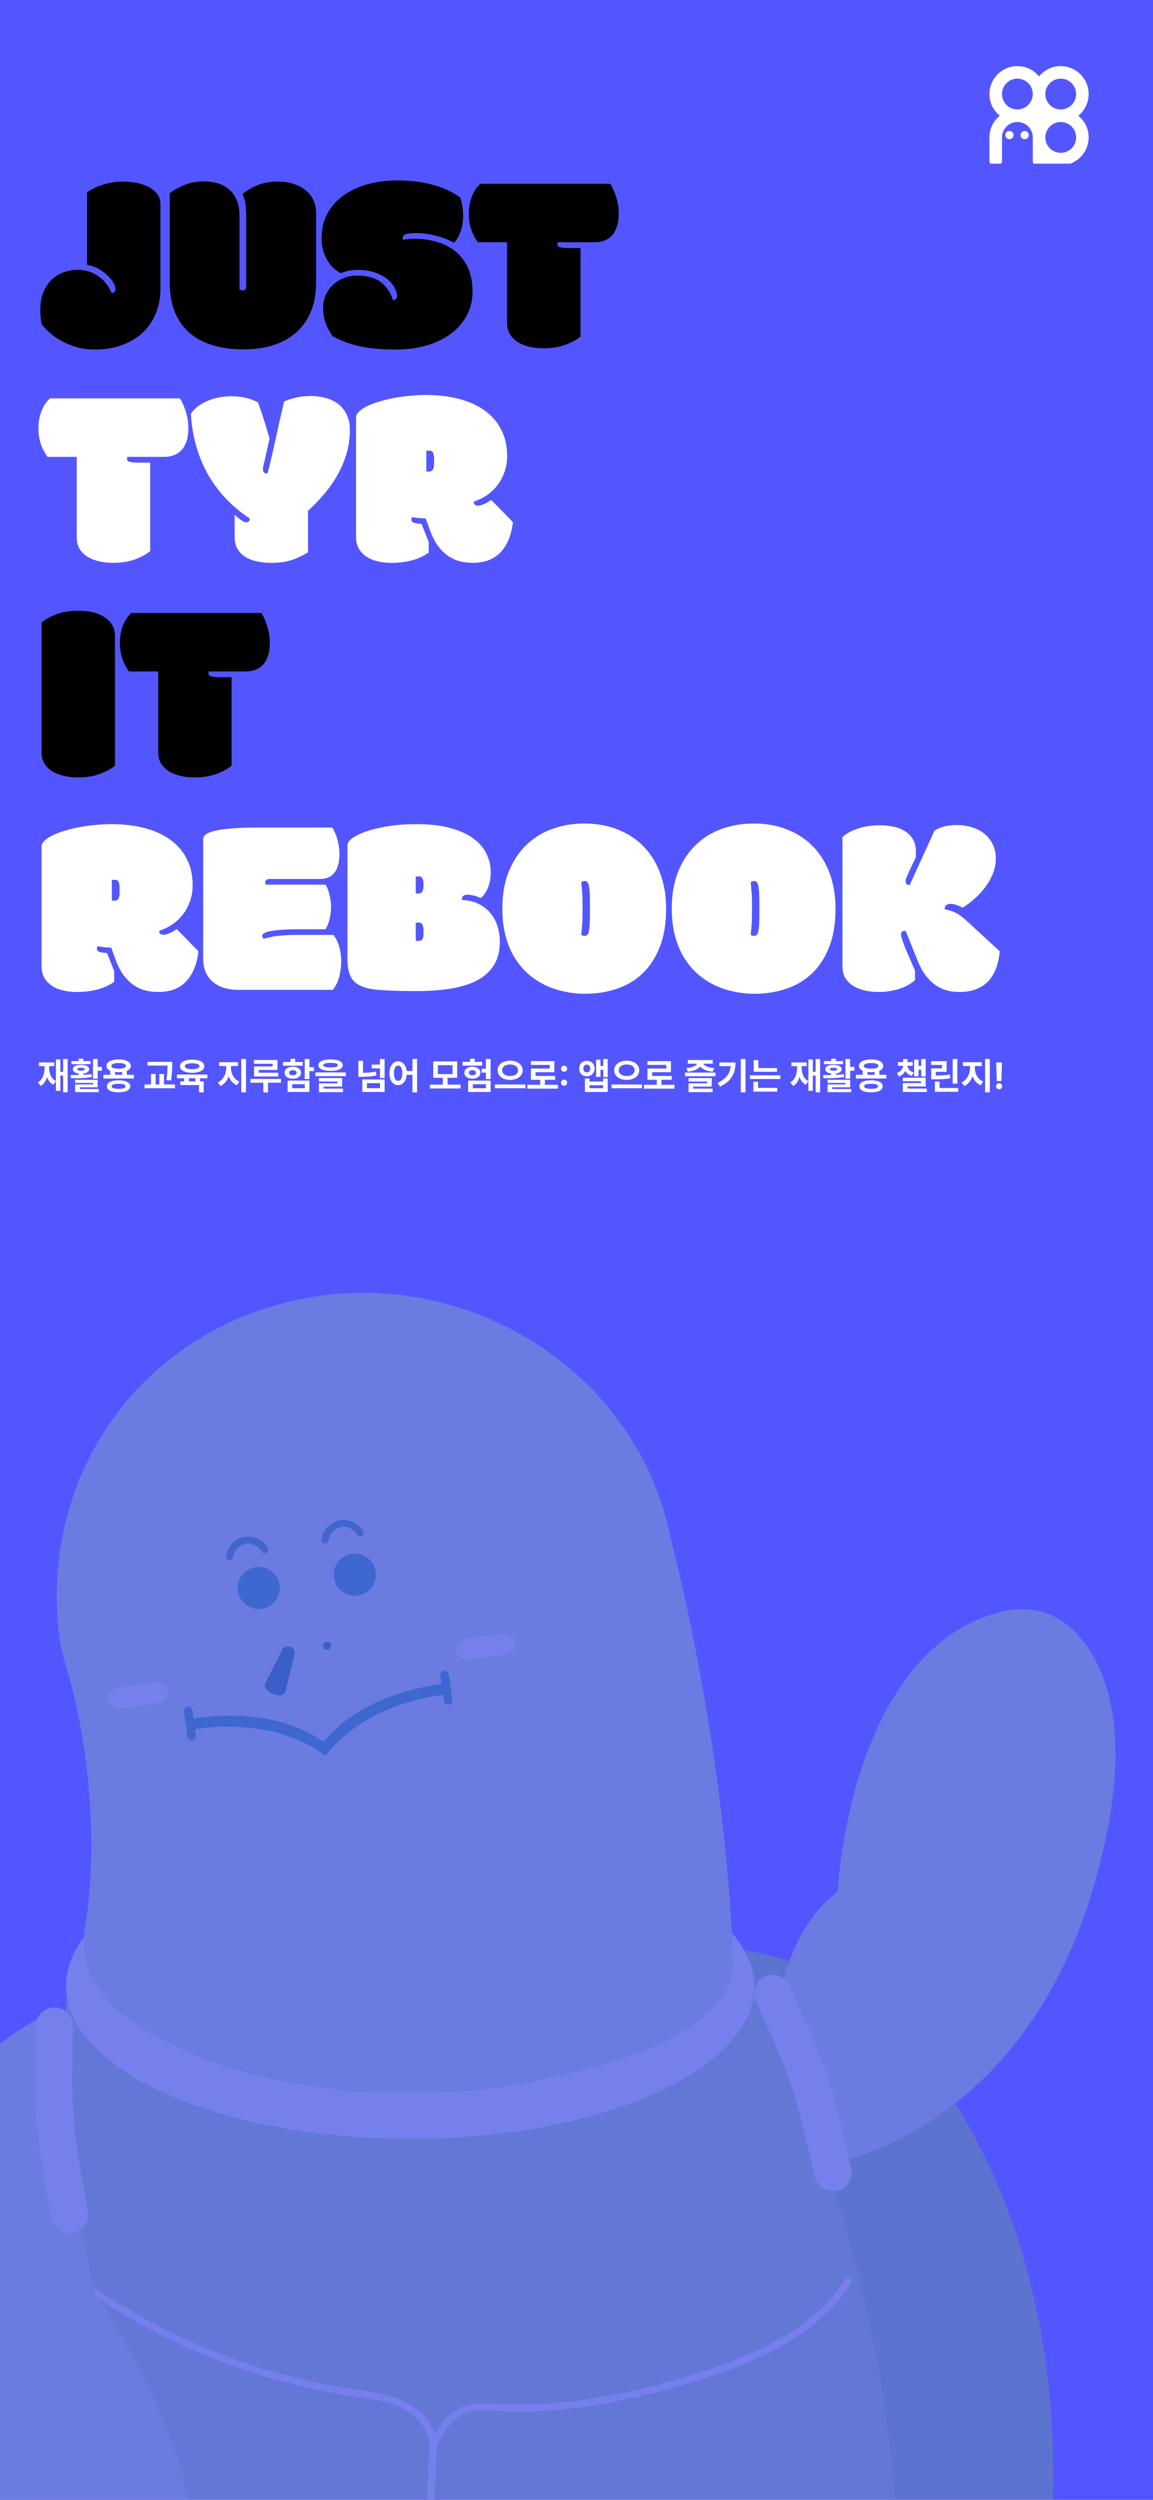 <svg width="430" height="932" viewBox="0 0 430 932" fill="none" xmlns="http://www.w3.org/2000/svg">
<rect x="0" y="0" width="430" height="932" fill="#333333" stroke="none"/>
<g clip-path="url(#clip0_512_2206)">
<rect width="430" height="932" fill="white"/>
<rect width="430" height="932" fill="#5356FF"/>
<g opacity="0.3" clip-path="url(#clip1_512_2206)">
<path d="M266.623 1117.12C336.287 1117.12 392.761 1029.68 392.761 921.813C392.761 813.949 336.287 726.509 266.623 726.509C196.958 726.509 140.484 813.949 140.484 921.813C140.484 1029.68 196.958 1117.12 266.623 1117.12Z" fill="#71BD5F"/>
<path d="M24.609 748.548C24.609 748.548 10.623 974.655 -5.889 1021.15C-22.401 1067.65 62.605 1168.95 161.516 1162.84C295.153 1154.58 316.929 1078.11 316.929 1078.11C316.929 1078.11 375.478 940.905 281.273 740.423C211.051 590.977 27.401 707.708 24.609 748.522V748.548Z" fill="#8AC67A"/>
<path d="M20.248 845.178C36.76 858.216 54.947 869.024 74.331 877.255C93.714 885.487 114.134 890.851 135.06 893.931C140.936 894.807 147.158 895.79 152.236 899.083C156.703 901.977 160.213 906.73 160.054 912.227C160 913.501 161.941 914.086 162.526 912.891C164.68 908.456 167.047 903.491 171.381 900.809C176.619 897.569 183.425 898.95 189.222 899.109C202.011 899.428 214.801 898.1 227.377 895.763C239.954 893.427 251.813 890.24 263.698 886.39C273.562 883.177 283.321 879.38 292.334 874.175C302.279 868.466 311.159 860.951 317.434 851.286C318.365 849.852 316.078 848.524 315.148 849.958C303.608 867.722 283.454 877.096 263.964 883.522C239.98 891.409 214.614 897.091 189.222 896.454C182.867 896.294 175.741 894.993 170.025 898.525C165.265 901.472 162.58 906.677 160.213 911.563L162.686 912.227C163.005 902.083 153.699 895.498 144.871 893.108C139.58 891.674 134.076 891.17 128.652 890.293C123.228 889.417 118.043 888.355 112.778 887.107C91.693 882.115 71.353 874.175 52.474 863.58C41.839 857.632 31.682 850.834 22.11 843.293C20.78 842.231 18.892 844.116 20.222 845.178H20.248Z" fill="#CAE4C1"/>
<path d="M160.027 912.227C159.788 920.166 159.522 928.079 159.203 936.019C158.591 952.031 157.873 968.017 156.89 984.002C155.746 1002.32 153.406 1020.57 153.061 1038.94C152.662 1060.08 154.151 1081.19 155.241 1102.3C155.746 1112.23 156.384 1122.16 157.767 1132.01C159.017 1140.91 160.825 1149.99 164.76 1158.12C165.584 1159.82 166.515 1161.46 167.578 1163.03C168.536 1164.44 170.849 1163.11 169.865 1161.7C165.052 1154.66 162.872 1146.06 161.356 1137.78C159.522 1127.92 158.751 1117.89 158.166 1107.88C156.969 1087.35 155.613 1066.77 155.613 1046.22C155.613 1034.22 156.198 1022.24 157.448 1010.32C158.192 1003.28 158.698 996.217 159.176 989.154C160.24 973.115 160.984 957.05 161.649 940.985C162.021 931.558 162.686 922.078 162.659 912.678C162.659 912.519 162.659 912.386 162.659 912.227C162.713 910.527 160.054 910.527 160 912.227H160.027Z" fill="#CAE4C1"/>
<path d="M281.273 740.449C281.273 771.916 223.814 797.408 152.954 797.408C82.094 797.408 24.636 771.916 24.636 740.449C24.636 733.944 27.108 727.677 31.655 721.835C31.655 722.34 31.628 722.844 31.628 723.349C31.628 754.815 85.764 780.307 152.529 780.307C219.294 780.307 273.057 754.815 273.057 723.349C273.057 722.419 273.004 721.516 272.924 720.614C278.109 726.774 281.273 733.466 281.273 740.449Z" fill="#CAE4C1"/>
<path d="M17.111 751.257C17.111 751.257 -25.831 769.526 -43.752 828.21C-55.956 868.147 -50.346 911.802 -26.416 946.056C-11.233 967.804 11.235 986.1 42.636 980.683C112.459 968.68 35.138 854.472 35.138 854.472C35.138 854.472 31.522 834.105 29.634 828.476C27.427 821.917 15.117 774.253 17.111 751.257Z" fill="#A9D49E"/>
<path d="M291.377 742.627C291.377 742.627 294.382 719.392 312.409 705.133C312.409 705.133 316.69 614.531 374.149 600.723C383.668 598.439 393.639 601.068 400.525 607.998C412.198 619.735 424.376 645.891 408.13 702.504C381.86 793.982 312.409 805.958 312.409 805.958L291.377 742.6V742.627Z" fill="#A9D49E"/>
<path d="M26.523 832.538C22.721 832.857 19.344 829.989 19.052 826.192L15.755 807.551C13.92 797.115 13.043 786.547 13.149 775.952L13.362 755.93C13.043 752.133 15.914 748.761 19.716 748.469C23.519 748.15 26.896 751.018 27.188 754.815L26.975 774.837C26.869 785.432 27.746 796 29.581 806.436L32.878 825.077C33.197 828.874 30.326 832.246 26.523 832.538Z" fill="#CAE4C1"/>
<path d="M285.979 736.626C289.596 735.404 293.557 737.369 294.78 740.98L302.491 758.294C306.799 767.959 310.202 778.023 312.648 788.326L317.275 807.79C318.498 811.401 316.53 815.358 312.914 816.579C309.298 817.801 305.336 815.836 304.113 812.225L299.487 792.761C297.041 782.458 293.637 772.394 289.33 762.728L281.619 745.415C280.396 741.804 282.363 737.847 285.979 736.626Z" fill="#CAE4C1"/>
<path d="M250.536 575.178C250.217 573.956 249.951 572.761 249.685 571.54C236.71 511.05 174.385 472.281 113.337 484.124C52.288 495.967 15.383 549.952 21.897 608.237C22.455 613.283 23.678 618.222 25.167 623.081C29.767 637.951 38.329 679.322 31.628 719.02C24.263 762.516 108.63 778.183 134.475 779.988C142.452 780.546 164.281 780.307 171.035 779.616C199.086 776.775 274.839 765.808 273.376 729.881C270.292 654.229 253.434 586.41 250.536 575.178Z" fill="#A9D49E"/>
<path d="M96.479 599.899C100.826 599.899 104.35 596.38 104.35 592.039C104.35 587.699 100.826 584.18 96.479 584.18C92.132 584.18 88.609 587.699 88.609 592.039C88.609 596.38 92.132 599.899 96.479 599.899Z" fill="#0E9561"/>
<path d="M132.321 594.96C136.668 594.96 140.192 591.441 140.192 587.1C140.192 582.76 136.668 579.24 132.321 579.24C127.975 579.24 124.451 582.76 124.451 587.1C124.451 591.441 127.975 594.96 132.321 594.96Z" fill="#0E9561"/>
<path d="M187.641 608.972L173.503 610.961C171.351 611.264 169.852 613.252 170.155 615.401C170.458 617.55 172.449 619.047 174.601 618.744L188.739 616.755C190.891 616.452 192.39 614.464 192.087 612.315C191.784 610.166 189.793 608.669 187.641 608.972Z" fill="#CAE4C1"/>
<path d="M57.928 627.214L43.79 629.203C41.638 629.506 40.139 631.494 40.442 633.643C40.745 635.793 42.736 637.289 44.888 636.987L59.026 634.997C61.178 634.694 62.677 632.706 62.374 630.557C62.071 628.408 60.081 626.911 57.928 627.214Z" fill="#CAE4C1"/>
<path d="M168.722 633.782C168.828 634.659 168.216 635.455 167.339 635.588C166.488 635.694 165.664 635.083 165.558 634.234L165.239 631.897C161.622 632.295 137.081 635.588 122.723 653.007C122.244 653.538 121.792 654.096 121.393 654.68C120.755 654.149 120.09 653.671 119.426 653.246C100.787 640.527 76.378 644.085 72.762 644.696L73.081 647.033C73.214 647.909 72.602 648.706 71.725 648.838C70.874 648.971 70.05 648.36 69.917 647.484L68.587 638.031C68.481 637.155 69.092 636.331 69.943 636.225C70.023 636.225 70.103 636.199 70.183 636.199C70.954 636.199 71.618 636.783 71.751 637.579L72.177 640.633C98.207 636.969 113.204 644.377 119.346 648.546C120.117 649.077 121.101 648.918 121.712 648.228C126.605 642.439 138.969 631.446 164.654 627.834L164.228 624.754C164.228 624.754 164.202 624.595 164.202 624.515C164.202 623.771 164.786 623.081 165.584 622.948C166.435 622.842 167.259 623.453 167.366 624.329L168.722 633.782Z" fill="#0E9561"/>
<path d="M86.96 580.409C87.253 578.046 89.274 576.027 91.56 575.576C93.847 575.125 96.426 576.399 97.569 578.444C98.42 579.931 100.707 578.577 99.856 577.116C98.075 574.009 94.352 572.336 90.842 573.027C87.332 573.717 84.7 576.904 84.275 580.409C84.195 581.126 84.939 581.737 85.604 581.737C86.402 581.737 86.854 581.126 86.934 580.409H86.96Z" fill="#168F5E"/>
<path d="M122.616 574.169C122.909 571.805 124.929 569.787 127.216 569.336C129.503 568.884 132.082 570.159 133.225 572.204C134.076 573.691 136.363 572.336 135.512 570.876C133.73 567.769 130.008 566.096 126.498 566.787C122.988 567.477 120.356 570.664 119.931 574.169C119.851 574.886 120.595 575.496 121.26 575.496C122.058 575.496 122.51 574.886 122.59 574.169H122.616Z" fill="#168F5E"/>
<path d="M108.152 616.974C108.974 616.974 109.641 616.308 109.641 615.487C109.641 614.665 108.974 614 108.152 614C107.329 614 106.663 614.665 106.663 615.487C106.663 616.308 107.329 616.974 108.152 616.974Z" fill="#057749"/>
<path d="M121.978 615.035C122.8 615.035 123.467 614.369 123.467 613.548C123.467 612.727 122.8 612.061 121.978 612.061C121.156 612.061 120.489 612.727 120.489 613.548C120.489 614.369 121.156 615.035 121.978 615.035Z" fill="#057749"/>
<path d="M102.781 631.897L101.159 631.207C99.883 630.675 98.314 628.976 98.846 627.701L105.147 615.301C105.679 614.026 107.168 613.415 108.444 613.973C109.721 614.504 110.332 615.991 109.774 617.266L106.45 630.729C105.918 632.003 104.057 632.455 102.781 631.897Z" fill="#057749"/>
</g>
<path d="M59.844 107.578C59.844 110.734 59.312 113.703 58.25 116.484C57.188 119.234 55.625 121.641 53.562 123.703C51.5 125.734 48.922 127.344 45.828 128.531C42.766 129.719 39.219 130.312 35.188 130.312C32.656 130.312 30.312 129.969 28.156 129.281C26.031 128.625 24.125 127.812 22.438 126.844C20.781 125.875 19.359 124.844 18.172 123.75C16.984 122.625 16.094 121.641 15.5 120.797C15.344 119.797 15.219 118.859 15.125 117.984C15.062 117.078 15.031 116.281 15.031 115.594C15.031 112.781 15.469 110.422 16.344 108.516C17.219 106.609 18.328 105.078 19.672 103.922C21.016 102.734 22.5 101.891 24.125 101.391C25.781 100.859 27.375 100.594 28.906 100.594C30.281 100.594 31.609 100.781 32.891 101.156C34.172 101.531 35.359 102.094 36.453 102.844C37.578 103.562 38.578 104.469 39.453 105.562C40.328 106.625 41.047 107.859 41.609 109.266C42.016 109.266 42.359 109.141 42.641 108.891C42.953 108.641 43.109 108.25 43.109 107.719C43.109 107.25 42.891 106.578 42.453 105.703C42.016 104.828 41.344 103.938 40.438 103.031C39.562 102.094 38.453 101.234 37.109 100.453C35.797 99.641 34.25 99.078 32.469 98.766V71.766C33.125 71.266 33.922 70.766 34.859 70.266C35.828 69.766 36.891 69.328 38.047 68.953C39.203 68.578 40.422 68.281 41.703 68.062C42.984 67.812 44.281 67.688 45.594 67.688C46.906 67.688 48.375 67.797 50 68.016C51.656 68.234 53.203 68.672 54.641 69.328C56.109 69.953 57.344 70.828 58.344 71.953C59.344 73.078 59.844 74.531 59.844 76.312V107.578ZM104 67.688C105.75 67.688 107.453 67.938 109.109 68.438C110.797 68.906 112.281 69.625 113.562 70.594C114.875 71.562 115.922 72.781 116.703 74.25C117.484 75.719 117.875 77.438 117.875 79.406V105.469C117.875 109.5 117.234 113.062 115.953 116.156C114.672 119.25 112.844 121.844 110.469 123.938C108.125 126.031 105.281 127.609 101.938 128.672C98.625 129.734 94.922 130.266 90.828 130.266C86.484 130.266 82.609 129.734 79.203 128.672C75.797 127.609 72.906 126.047 70.531 123.984C68.188 121.891 66.391 119.297 65.141 116.203C63.922 113.109 63.312 109.531 63.312 105.469V72.047C64.812 70.859 66.656 69.828 68.844 68.953C71.031 68.078 73.453 67.641 76.109 67.641C78.078 67.641 79.859 67.906 81.453 68.438C83.078 68.938 84.469 69.719 85.625 70.781C86.812 71.844 87.719 73.188 88.344 74.812C89 76.438 89.328 78.359 89.328 80.578V107.906C89.641 108.156 90.031 108.281 90.5 108.281C90.938 108.281 91.266 108.172 91.484 107.953C91.703 107.734 91.812 107.281 91.812 106.594V80.531C91.812 79.5 91.781 78.594 91.719 77.812C91.688 77.031 91.609 76.328 91.484 75.703C91.391 75.078 91.25 74.5 91.062 73.969C90.875 73.438 90.656 72.906 90.406 72.375C92.125 70.938 94.078 69.797 96.266 68.953C98.484 68.109 101.062 67.688 104 67.688ZM133.297 102.75C134.828 102.75 136.281 102.906 137.656 103.219C139.031 103.531 140.281 104.047 141.406 104.766C142.531 105.484 143.531 106.438 144.406 107.625C145.281 108.781 146 110.219 146.562 111.938C147.594 111.75 148.109 111.203 148.109 110.297C148.109 109.578 147.844 108.672 147.312 107.578C146.812 106.484 145.984 105.422 144.828 104.391C143.703 103.359 142.203 102.484 140.328 101.766C138.484 101.016 136.234 100.641 133.578 100.641C132.078 100.641 130.781 100.766 129.688 101.016C128.625 101.266 127.734 101.531 127.016 101.812C125.922 101.25 124.938 100.531 124.062 99.656C123.188 98.75 122.438 97.734 121.812 96.609C121.219 95.484 120.75 94.266 120.406 92.953C120.094 91.641 119.938 90.297 119.938 88.922C119.938 85.078 120.766 81.781 122.422 79.031C124.078 76.281 126.234 74.047 128.891 72.328C131.578 70.578 134.594 69.297 137.938 68.484C141.281 67.672 144.641 67.266 148.016 67.266C151.047 67.266 153.797 67.453 156.266 67.828C158.734 68.203 160.938 68.703 162.875 69.328C164.812 69.922 166.5 70.609 167.938 71.391C169.406 72.141 170.641 72.906 171.641 73.688C171.984 74.688 172.25 75.781 172.438 76.969C172.625 78.156 172.719 79.391 172.719 80.672C172.719 81.516 172.641 82.406 172.484 83.344C172.359 84.25 172.156 85.141 171.875 86.016C171.594 86.891 171.234 87.719 170.797 88.5C170.359 89.281 169.844 89.953 169.25 90.516C168.75 90.172 168.016 89.797 167.047 89.391C166.078 88.953 164.969 88.562 163.719 88.219C162.5 87.844 161.172 87.531 159.734 87.281C158.297 87.031 156.859 86.906 155.422 86.906C153.453 86.906 152.078 87.047 151.297 87.328C150.547 87.609 150.172 88.047 150.172 88.641C150.172 88.953 150.219 89.219 150.312 89.438C150.938 89.281 151.625 89.172 152.375 89.109C153.125 89.047 153.844 89.016 154.531 89.016C157.219 89.016 159.859 89.359 162.453 90.047C165.047 90.703 167.359 91.812 169.391 93.375C171.453 94.906 173.109 96.938 174.359 99.469C175.609 102 176.234 105.109 176.234 108.797C176.234 111.703 175.609 114.453 174.359 117.047C173.109 119.641 171.266 121.922 168.828 123.891C166.422 125.859 163.422 127.422 159.828 128.578C156.266 129.734 152.141 130.312 147.453 130.312C145.047 130.312 142.797 130.219 140.703 130.031C138.609 129.875 136.609 129.594 134.703 129.188C132.797 128.812 130.969 128.312 129.219 127.688C127.469 127.031 125.734 126.25 124.016 125.344C122.984 123.844 122.141 122.25 121.484 120.562C120.828 118.875 120.5 116.953 120.5 114.797C120.5 113.109 120.812 111.531 121.438 110.062C122.094 108.594 122.984 107.328 124.109 106.266C125.234 105.172 126.578 104.312 128.141 103.688C129.703 103.062 131.422 102.75 133.297 102.75ZM216.5 125.438C215.219 126.562 213.391 127.578 211.016 128.484C208.672 129.391 205.844 129.844 202.531 129.844C200.781 129.844 199.094 129.656 197.469 129.281C195.844 128.906 194.406 128.344 193.156 127.594C191.938 126.812 190.953 125.844 190.203 124.688C189.484 123.5 189.125 122.109 189.125 120.516V90.328H178.203C177.016 88.609 176.156 86.906 175.625 85.219C175.094 83.5 174.828 81.688 174.828 79.781C174.828 78.344 174.953 77.047 175.203 75.891C175.453 74.703 175.781 73.656 176.188 72.75C176.594 71.812 177.047 71 177.547 70.312C178.078 69.594 178.609 69 179.141 68.531H227.609C228.484 69.875 229.219 71.547 229.812 73.547C230.438 75.547 230.75 77.562 230.75 79.594C230.75 81.5 230.516 83.141 230.047 84.516C229.609 85.859 228.984 86.969 228.172 87.844C227.391 88.688 226.453 89.312 225.359 89.719C224.266 90.125 223.062 90.328 221.75 90.328H208.016C207.922 90.578 207.875 90.812 207.875 91.031C207.875 91.312 207.938 91.547 208.062 91.734C208.188 91.891 208.438 92.031 208.812 92.156C209.219 92.281 209.766 92.375 210.453 92.438C211.172 92.469 212.109 92.484 213.266 92.484H216.5V125.438ZM42.875 285.438C41.594 286.562 39.766 287.578 37.391 288.484C35.047 289.391 32.219 289.844 28.906 289.844C27.156 289.844 25.469 289.656 23.844 289.281C22.219 288.906 20.781 288.344 19.531 287.594C18.312 286.812 17.328 285.844 16.578 284.688C15.859 283.5 15.5 282.109 15.5 280.516V232.094C16.781 230.969 18.594 229.953 20.938 229.047C23.312 228.141 26.156 227.688 29.469 227.688C31.219 227.688 32.906 227.875 34.531 228.25C36.156 228.625 37.578 229.203 38.797 229.984C40.047 230.734 41.031 231.703 41.75 232.891C42.5 234.047 42.875 235.422 42.875 237.016V285.438ZM86.375 285.438C85.094 286.562 83.266 287.578 80.891 288.484C78.547 289.391 75.719 289.844 72.406 289.844C70.656 289.844 68.969 289.656 67.344 289.281C65.719 288.906 64.281 288.344 63.031 287.594C61.812 286.812 60.828 285.844 60.078 284.688C59.359 283.5 59 282.109 59 280.516V250.328H48.078C46.891 248.609 46.031 246.906 45.5 245.219C44.969 243.5 44.703 241.688 44.703 239.781C44.703 238.344 44.828 237.047 45.078 235.891C45.328 234.703 45.656 233.656 46.062 232.75C46.469 231.812 46.922 231 47.422 230.312C47.953 229.594 48.484 229 49.016 228.531H97.484C98.359 229.875 99.094 231.547 99.688 233.547C100.312 235.547 100.625 237.562 100.625 239.594C100.625 241.5 100.391 243.141 99.922 244.516C99.484 245.859 98.859 246.969 98.047 247.844C97.266 248.688 96.328 249.312 95.234 249.719C94.141 250.125 92.938 250.328 91.625 250.328H77.891C77.797 250.578 77.75 250.812 77.75 251.031C77.75 251.312 77.812 251.547 77.938 251.734C78.062 251.891 78.312 252.031 78.688 252.156C79.094 252.281 79.641 252.375 80.328 252.438C81.047 252.469 81.984 252.484 83.141 252.484H86.375V285.438Z" fill="black"/>
<path d="M56 205.438C54.719 206.562 52.891 207.578 50.516 208.484C48.172 209.391 45.344 209.844 42.031 209.844C40.281 209.844 38.594 209.656 36.969 209.281C35.344 208.906 33.906 208.344 32.656 207.594C31.438 206.812 30.453 205.844 29.703 204.688C28.984 203.5 28.625 202.109 28.625 200.516V170.328H17.703C16.516 168.609 15.656 166.906 15.125 165.219C14.594 163.5 14.328 161.688 14.328 159.781C14.328 158.344 14.453 157.047 14.703 155.891C14.953 154.703 15.281 153.656 15.688 152.75C16.094 151.812 16.547 151 17.047 150.312C17.578 149.594 18.109 149 18.641 148.531H67.109C67.984 149.875 68.719 151.547 69.312 153.547C69.938 155.547 70.25 157.562 70.25 159.594C70.25 161.5 70.016 163.141 69.547 164.516C69.109 165.859 68.484 166.969 67.672 167.844C66.891 168.688 65.953 169.312 64.859 169.719C63.766 170.125 62.562 170.328 61.25 170.328H47.516C47.422 170.578 47.375 170.812 47.375 171.031C47.375 171.312 47.438 171.547 47.562 171.734C47.688 171.891 47.938 172.031 48.312 172.156C48.719 172.281 49.266 172.375 49.953 172.438C50.672 172.469 51.609 172.484 52.766 172.484H56V205.438ZM93.125 193.297C89.594 190.953 86.5 188.344 83.844 185.469C81.219 182.594 79 179.516 77.188 176.234C75.406 172.922 74.016 169.422 73.016 165.734C72.016 162.047 71.406 158.219 71.188 154.25C71.969 153.094 72.938 152.109 74.094 151.297C75.25 150.484 76.5 149.812 77.844 149.281C79.188 148.75 80.578 148.359 82.016 148.109C83.453 147.859 84.828 147.734 86.141 147.734C88.297 147.734 90.172 147.938 91.766 148.344C93.391 148.75 94.875 149.312 96.219 150.031C96.438 150.594 96.75 151.469 97.156 152.656C97.562 153.812 97.969 155.062 98.375 156.406C98.812 157.719 99.219 159.031 99.594 160.344C100 161.625 100.312 162.688 100.531 163.531L98.469 172.625C98.406 172.969 98.312 173.359 98.188 173.797C98.094 174.234 98.047 174.625 98.047 174.969C98.047 175.438 98.172 175.828 98.422 176.141C98.672 176.422 99.109 176.562 99.734 176.562C99.922 175.969 100.172 175.016 100.484 173.703C100.828 172.359 101.188 170.844 101.562 169.156C101.969 167.438 102.375 165.625 102.781 163.719C103.219 161.781 103.625 159.922 104 158.141C104.406 156.359 104.781 154.734 105.125 153.266C105.469 151.766 105.75 150.578 105.969 149.703C107.188 149.109 108.641 148.625 110.328 148.25C112.016 147.844 113.844 147.641 115.812 147.641C118 147.641 120 147.922 121.812 148.484C123.625 149.016 125.172 149.812 126.453 150.875C127.734 151.938 128.719 153.266 129.406 154.859C130.125 156.422 130.484 158.234 130.484 160.297C130.484 163.578 130.016 166.688 129.078 169.625C128.141 172.562 126.922 175.297 125.422 177.828C123.922 180.359 122.234 182.688 120.359 184.812C118.516 186.938 116.688 188.812 114.875 190.438V205.906C113.5 206.75 112.219 207.438 111.031 207.969C109.844 208.469 108.688 208.859 107.562 209.141C106.469 209.422 105.406 209.609 104.375 209.703C103.375 209.797 102.375 209.844 101.375 209.844C99.312 209.844 97.422 209.656 95.703 209.281C94.016 208.906 92.562 208.328 91.344 207.547C90.125 206.734 89.172 205.719 88.484 204.5C87.828 203.281 87.5 201.828 87.5 200.141V191.891C87.688 192.078 87.969 192.344 88.344 192.688C88.719 193 89.109 193.312 89.516 193.625C89.922 193.938 90.328 194.203 90.734 194.422C91.172 194.641 91.531 194.75 91.812 194.75C92.188 194.75 92.5 194.641 92.75 194.422C93 194.172 93.125 193.797 93.125 193.297ZM191.281 194.656C190.75 199.438 189.234 203.172 186.734 205.859C184.266 208.516 180.766 209.844 176.234 209.844C174.766 209.844 173.281 209.672 171.781 209.328C170.312 208.984 168.875 208.375 167.469 207.5C166.094 206.594 164.797 205.375 163.578 203.844C162.359 202.281 161.312 200.297 160.438 197.891L158.75 193.297C157.531 193.266 156.547 193.203 155.797 193.109C155.047 192.984 154.375 192.875 153.781 192.781C153.688 192.875 153.594 193 153.5 193.156C153.438 193.312 153.406 193.531 153.406 193.812C153.406 194.188 153.656 194.516 154.156 194.797C154.656 195.047 155.672 195.219 157.203 195.312L159.875 202.062V206.047C158.125 207.297 156.047 208.25 153.641 208.906C151.234 209.531 148.703 209.844 146.047 209.844C144.109 209.844 142.328 209.641 140.703 209.234C139.109 208.859 137.719 208.266 136.531 207.453C135.344 206.641 134.422 205.641 133.766 204.453C133.109 203.234 132.781 201.797 132.781 200.141V155.609C132.781 154.891 133.141 154.188 133.859 153.5C134.578 152.781 135.562 152.109 136.812 151.484C138.062 150.859 139.531 150.297 141.219 149.797C142.906 149.266 144.703 148.812 146.609 148.438C148.547 148.062 150.547 147.781 152.609 147.594C154.703 147.375 156.766 147.266 158.797 147.266C163.328 147.266 167.453 147.75 171.172 148.719C174.922 149.688 178.125 151.141 180.781 153.078C183.438 154.984 185.484 157.359 186.922 160.203C188.391 163.016 189.125 166.297 189.125 170.047C189.125 172.234 188.781 174.25 188.094 176.094C187.438 177.938 186.547 179.578 185.422 181.016C184.297 182.453 182.969 183.688 181.438 184.719C179.938 185.719 178.344 186.484 176.656 187.016C176.656 187.578 176.812 187.969 177.125 188.188C177.438 188.406 177.812 188.516 178.25 188.516C178.688 188.516 179.344 188.359 180.219 188.047C181.094 187.734 182.078 187.172 183.172 186.359L191.281 194.656ZM158.984 175.672C159.078 175.734 159.219 175.781 159.406 175.812C159.625 175.812 159.766 175.812 159.828 175.812C160.578 175.812 161.109 175.578 161.422 175.109C161.734 174.641 161.891 173.875 161.891 172.812V171.125C161.891 170.031 161.75 169.234 161.469 168.734C161.219 168.234 160.734 167.984 160.016 167.984C159.859 167.984 159.672 168 159.453 168.031C159.234 168.062 159.062 168.109 158.938 168.172C158.969 168.422 158.984 168.688 158.984 168.969C158.984 169.25 158.984 169.547 158.984 169.859V175.672ZM74 354.656C73.469 359.438 71.953 363.172 69.453 365.859C66.984 368.516 63.484 369.844 58.953 369.844C57.484 369.844 56 369.672 54.5 369.328C53.031 368.984 51.594 368.375 50.188 367.5C48.812 366.594 47.516 365.375 46.297 363.844C45.078 362.281 44.031 360.297 43.156 357.891L41.469 353.297C40.25 353.266 39.266 353.203 38.516 353.109C37.766 352.984 37.094 352.875 36.5 352.781C36.406 352.875 36.312 353 36.219 353.156C36.156 353.312 36.125 353.531 36.125 353.812C36.125 354.188 36.375 354.516 36.875 354.797C37.375 355.047 38.391 355.219 39.922 355.312L42.594 362.062V366.047C40.844 367.297 38.766 368.25 36.359 368.906C33.953 369.531 31.422 369.844 28.766 369.844C26.828 369.844 25.047 369.641 23.422 369.234C21.828 368.859 20.438 368.266 19.25 367.453C18.062 366.641 17.141 365.641 16.484 364.453C15.828 363.234 15.5 361.797 15.5 360.141V315.609C15.5 314.891 15.859 314.188 16.578 313.5C17.297 312.781 18.281 312.109 19.531 311.484C20.781 310.859 22.25 310.297 23.938 309.797C25.625 309.266 27.422 308.812 29.328 308.438C31.266 308.062 33.266 307.781 35.328 307.594C37.422 307.375 39.484 307.266 41.516 307.266C46.047 307.266 50.172 307.75 53.891 308.719C57.641 309.688 60.844 311.141 63.5 313.078C66.156 314.984 68.203 317.359 69.641 320.203C71.109 323.016 71.844 326.297 71.844 330.047C71.844 332.234 71.5 334.25 70.812 336.094C70.156 337.938 69.266 339.578 68.141 341.016C67.016 342.453 65.688 343.688 64.156 344.719C62.656 345.719 61.062 346.484 59.375 347.016C59.375 347.578 59.531 347.969 59.844 348.188C60.156 348.406 60.531 348.516 60.969 348.516C61.406 348.516 62.062 348.359 62.938 348.047C63.812 347.734 64.797 347.172 65.891 346.359L74 354.656ZM41.703 335.672C41.797 335.734 41.938 335.781 42.125 335.812C42.344 335.812 42.484 335.812 42.547 335.812C43.297 335.812 43.828 335.578 44.141 335.109C44.453 334.641 44.609 333.875 44.609 332.812V331.125C44.609 330.031 44.469 329.234 44.188 328.734C43.938 328.234 43.453 327.984 42.734 327.984C42.578 327.984 42.391 328 42.172 328.031C41.953 328.062 41.781 328.109 41.656 328.172C41.688 328.422 41.703 328.688 41.703 328.969C41.703 329.25 41.703 329.547 41.703 329.859V335.672ZM123.922 308.531C124.328 309.188 124.703 309.922 125.047 310.734C125.391 311.516 125.672 312.344 125.891 313.219C126.109 314.062 126.281 314.922 126.406 315.797C126.531 316.641 126.594 317.438 126.594 318.188C126.594 321.406 125.969 323.797 124.719 325.359C123.469 326.922 121.75 327.703 119.562 327.703H100.672C99.516 327.703 98.938 328.156 98.938 329.062C98.938 329.125 98.938 329.25 98.938 329.438C98.938 329.625 98.969 329.75 99.031 329.812H121.438C121.719 330.281 121.984 330.844 122.234 331.5C122.484 332.125 122.688 332.797 122.844 333.516C123.031 334.203 123.172 334.922 123.266 335.672C123.391 336.391 123.453 337.078 123.453 337.734C123.453 339.609 123.266 341.297 122.891 342.797C122.516 344.266 122.016 345.484 121.391 346.453H111.219C108.562 346.453 106.359 346.531 104.609 346.688C102.891 346.812 101.531 346.984 100.531 347.203C99.531 347.422 98.828 347.672 98.422 347.953C98.016 348.203 97.812 348.469 97.812 348.75C97.812 349 97.844 349.234 97.906 349.453C98 349.672 98.188 349.859 98.469 350.016C99.25 349.766 100.047 349.547 100.859 349.359C101.672 349.172 102.578 349.031 103.578 348.938C104.578 348.812 105.688 348.719 106.906 348.656C108.156 348.594 109.594 348.562 111.219 348.562H124.391C124.734 349.062 125.078 349.625 125.422 350.25C125.766 350.844 126.062 351.547 126.312 352.359C126.594 353.141 126.812 354.047 126.969 355.078C127.156 356.109 127.25 357.297 127.25 358.641C127.25 359.484 127.188 360.391 127.062 361.359C126.938 362.297 126.75 363.234 126.5 364.172C126.25 365.109 125.922 366 125.516 366.844C125.109 367.688 124.625 368.422 124.062 369.047H88.953C87.109 369.047 85.391 368.828 83.797 368.391C82.203 367.922 80.812 367.219 79.625 366.281C78.438 365.312 77.5 364.109 76.812 362.672C76.125 361.203 75.781 359.453 75.781 357.422V312.844C75.781 311.344 77.516 310.25 80.984 309.562C84.453 308.875 89.75 308.531 96.875 308.531H123.922ZM129.594 314.953C129.594 314.234 130.172 313.438 131.328 312.562C132.516 311.656 134.219 310.812 136.438 310.031C138.656 309.25 141.359 308.594 144.547 308.062C147.766 307.531 151.391 307.266 155.422 307.266C160.391 307.266 164.625 307.766 168.125 308.766C171.625 309.734 174.469 311.047 176.656 312.703C178.875 314.359 180.484 316.281 181.484 318.469C182.516 320.625 183.031 322.891 183.031 325.266C183.031 326.172 182.953 327.094 182.797 328.031C182.641 328.938 182.406 329.812 182.094 330.656C181.781 331.5 181.375 332.297 180.875 333.047C180.406 333.766 179.859 334.359 179.234 334.828C178.359 334.391 177.5 334.078 176.656 333.891C175.812 333.672 175.078 333.562 174.453 333.562C173.797 333.562 173.266 333.688 172.859 333.938C172.453 334.188 172.25 334.719 172.25 335.531C174.688 335.625 176.797 336.125 178.578 337.031C180.359 337.938 181.828 339.109 182.984 340.547C184.141 341.953 185 343.578 185.562 345.422C186.125 347.234 186.406 349.125 186.406 351.094C186.406 354.469 185.703 357.328 184.297 359.672C182.891 362.016 180.844 363.922 178.156 365.391C175.5 366.828 172.219 367.875 168.312 368.531C164.438 369.188 160.016 369.516 155.047 369.516C151.484 369.516 148.406 369.453 145.812 369.328C143.219 369.234 140.984 369.062 139.109 368.812C135.797 368.375 133.375 367.328 131.844 365.672C130.344 363.984 129.594 361.406 129.594 357.938V314.953ZM155.047 333C155.141 333.062 155.281 333.109 155.469 333.141C155.688 333.141 155.828 333.141 155.891 333.141C156.641 333.141 157.172 332.906 157.484 332.438C157.797 331.969 157.953 331.203 157.953 330.141V329.859C157.953 328.766 157.812 327.969 157.531 327.469C157.281 326.969 156.797 326.719 156.078 326.719C155.922 326.719 155.734 326.734 155.516 326.766C155.297 326.797 155.125 326.844 155 326.906C155.031 327.156 155.047 327.422 155.047 327.703C155.047 327.984 155.047 328.281 155.047 328.594V333ZM155.047 350.672C155.141 350.734 155.281 350.781 155.469 350.812C155.688 350.812 155.828 350.812 155.891 350.812C156.641 350.812 157.172 350.625 157.484 350.25C157.797 349.844 157.953 349.109 157.953 348.047V347.156C157.953 346.062 157.812 345.25 157.531 344.719C157.281 344.188 156.797 343.922 156.078 343.922C155.922 343.922 155.734 343.938 155.516 343.969C155.297 344 155.125 344.047 155 344.109C155.031 344.359 155.047 344.625 155.047 344.906C155.047 345.188 155.047 345.484 155.047 345.797V350.672ZM218.141 370.5C215.516 370.5 212.922 370.219 210.359 369.656C207.797 369.125 205.375 368.297 203.094 367.172C200.812 366.047 198.703 364.625 196.766 362.906C194.859 361.188 193.203 359.156 191.797 356.812C190.391 354.469 189.297 351.797 188.516 348.797C187.734 345.797 187.344 342.453 187.344 338.766C187.344 333.297 188.188 328.578 189.875 324.609C191.562 320.609 193.812 317.312 196.625 314.719C199.438 312.094 202.672 310.156 206.328 308.906C210.016 307.656 213.859 307.031 217.859 307.031C222.609 307.031 226.875 307.812 230.656 309.375C234.438 310.906 237.641 313.062 240.266 315.844C242.891 318.625 244.906 321.969 246.312 325.875C247.719 329.781 248.422 334.078 248.422 338.766C248.422 344.328 247.625 349.109 246.031 353.109C244.469 357.109 242.312 360.406 239.562 363C236.844 365.562 233.641 367.453 229.953 368.672C226.297 369.891 222.359 370.5 218.141 370.5ZM220.016 336.656C220.016 335.156 219.984 333.875 219.922 332.812C219.859 331.719 219.75 330.812 219.594 330.094C219.438 329.438 219.219 329 218.938 328.781C218.688 328.562 218.391 328.453 218.047 328.453C217.703 328.453 217.438 328.516 217.25 328.641C217.062 328.734 216.906 328.828 216.781 328.922C216.812 329.484 216.859 330.016 216.922 330.516C216.984 330.984 217.031 331.531 217.062 332.156C217.125 332.75 217.172 333.453 217.203 334.266C217.234 335.047 217.25 336.016 217.25 337.172V340.219C217.25 341.375 217.234 342.359 217.203 343.172C217.172 343.953 217.125 344.656 217.062 345.281C217.031 345.875 216.984 346.422 216.922 346.922C216.859 347.391 216.812 347.906 216.781 348.469C216.906 348.562 217.062 348.672 217.25 348.797C217.438 348.891 217.703 348.938 218.047 348.938C218.391 348.938 218.688 348.828 218.938 348.609C219.219 348.391 219.438 347.953 219.594 347.297C219.75 346.578 219.859 345.688 219.922 344.625C219.984 343.531 220.016 342.234 220.016 340.734V336.656ZM281.328 370.5C278.703 370.5 276.109 370.219 273.547 369.656C270.984 369.125 268.562 368.297 266.281 367.172C264 366.047 261.891 364.625 259.953 362.906C258.047 361.188 256.391 359.156 254.984 356.812C253.578 354.469 252.484 351.797 251.703 348.797C250.922 345.797 250.531 342.453 250.531 338.766C250.531 333.297 251.375 328.578 253.062 324.609C254.75 320.609 257 317.312 259.812 314.719C262.625 312.094 265.859 310.156 269.516 308.906C273.203 307.656 277.047 307.031 281.047 307.031C285.797 307.031 290.062 307.812 293.844 309.375C297.625 310.906 300.828 313.062 303.453 315.844C306.078 318.625 308.094 321.969 309.5 325.875C310.906 329.781 311.609 334.078 311.609 338.766C311.609 344.328 310.812 349.109 309.219 353.109C307.656 357.109 305.5 360.406 302.75 363C300.031 365.562 296.828 367.453 293.141 368.672C289.484 369.891 285.547 370.5 281.328 370.5ZM283.203 336.656C283.203 335.156 283.172 333.875 283.109 332.812C283.047 331.719 282.938 330.812 282.781 330.094C282.625 329.438 282.406 329 282.125 328.781C281.875 328.562 281.578 328.453 281.234 328.453C280.891 328.453 280.625 328.516 280.438 328.641C280.25 328.734 280.094 328.828 279.969 328.922C280 329.484 280.047 330.016 280.109 330.516C280.172 330.984 280.219 331.531 280.25 332.156C280.312 332.75 280.359 333.453 280.391 334.266C280.422 335.047 280.438 336.016 280.438 337.172V340.219C280.438 341.375 280.422 342.359 280.391 343.172C280.359 343.953 280.312 344.656 280.25 345.281C280.219 345.875 280.172 346.422 280.109 346.922C280.047 347.391 280 347.906 279.969 348.469C280.094 348.562 280.25 348.672 280.438 348.797C280.625 348.891 280.891 348.938 281.234 348.938C281.578 348.938 281.875 348.828 282.125 348.609C282.406 348.391 282.625 347.953 282.781 347.297C282.938 346.578 283.047 345.688 283.109 344.625C283.172 343.531 283.203 342.234 283.203 340.734V336.656ZM341.562 319.547C340.75 321.234 340.094 322.625 339.594 323.719C339.094 324.781 338.703 325.641 338.422 326.297C338.141 326.922 337.953 327.406 337.859 327.75C337.766 328.094 337.719 328.375 337.719 328.594C337.719 328.969 337.828 329.297 338.047 329.578C338.266 329.828 338.672 329.953 339.266 329.953L348.5 309.703C350.656 308.297 353.469 307.594 356.938 307.594C358.812 307.594 360.609 307.859 362.328 308.391C364.078 308.891 365.625 309.672 366.969 310.734C368.312 311.766 369.375 313.078 370.156 314.672C370.969 316.234 371.375 318.062 371.375 320.156C371.375 321.906 371.062 323.625 370.438 325.312C369.812 327 368.938 328.641 367.812 330.234C366.719 331.797 365.406 333.281 363.875 334.688C362.375 336.062 360.75 337.312 359 338.438C358.125 337.938 357.312 337.578 356.562 337.359C355.844 337.109 355.125 336.984 354.406 336.984C353.844 336.984 353.344 337.141 352.906 337.453C352.5 337.766 352.297 338.281 352.297 339C352.891 339.125 353.484 339.266 354.078 339.422C354.672 339.578 355.281 339.797 355.906 340.078C356.562 340.359 357.25 340.75 357.969 341.25C358.719 341.75 359.516 342.391 360.359 343.172L372.828 354.656C372.391 359.656 370.906 363.438 368.375 366C365.875 368.562 362.297 369.844 357.641 369.844C356.047 369.844 354.516 369.641 353.047 369.234C351.578 368.828 350.172 368.156 348.828 367.219C347.516 366.281 346.281 365.062 345.125 363.562C344 362.031 343 360.156 342.125 357.938L337.766 347.062H337.531C336.938 347.062 336.531 347.203 336.312 347.484C336.094 347.766 335.984 348.062 335.984 348.375C335.984 348.875 336.406 350.25 337.25 352.5C338.125 354.719 339.453 357.828 341.234 361.828V365.438C340.609 366 339.844 366.547 338.938 367.078C338.062 367.609 337.047 368.078 335.891 368.484C334.766 368.891 333.5 369.219 332.094 369.469C330.719 369.719 329.219 369.844 327.594 369.844C325.844 369.844 324.156 369.656 322.531 369.281C320.906 368.906 319.469 368.344 318.219 367.594C317 366.812 316.016 365.828 315.266 364.641C314.547 363.453 314.188 362.062 314.188 360.469V312.094C315.625 310.781 317.562 309.719 320 308.906C322.438 308.094 325.156 307.688 328.156 307.688C329.938 307.688 331.625 307.859 333.219 308.203C334.844 308.547 336.266 309.109 337.484 309.891C338.734 310.641 339.719 311.641 340.438 312.891C341.188 314.109 341.562 315.625 341.562 317.438V319.547Z" fill="white"/>
<path d="M25.225 394.816V407.258H23.557V401.023H22.504V406.684H20.85V403.115L19.865 404.428C18.71 403.819 17.965 402.787 17.527 401.502C17.11 402.979 16.372 404.175 15.19 404.879L14.109 403.539C15.996 402.473 16.639 400.271 16.639 397.893V397.496H14.533V396.102H20.234V397.496H18.334V397.893C18.334 400.06 18.977 402.124 20.85 403.088V394.994H22.504V399.602H23.557V394.816H25.225ZM36.422 394.816V397.756H38.008V399.205H36.422V402.145H34.672V394.816H36.422ZM36.422 402.582V405.371H29.75V406.014H36.832V407.176H28V404.318H34.672V403.744H27.986V402.582H36.422ZM26.332 400.805C27.241 400.812 28.273 400.812 29.354 400.777V400.23C27.993 400.073 27.152 399.506 27.166 398.617C27.152 397.605 28.355 397.018 30.215 397.018C32.06 397.018 33.25 397.605 33.264 398.617C33.25 399.506 32.43 400.066 31.09 400.23V400.723C32.108 400.675 33.134 400.593 34.098 400.463L34.221 401.543C31.568 401.994 28.684 402.008 26.51 402.008L26.332 400.805ZM33.783 395.596V396.758H26.66V395.596H29.354V394.707H31.09V395.596H33.783ZM30.215 398.098C29.326 398.098 28.82 398.262 28.834 398.617C28.82 398.986 29.326 399.178 30.215 399.191C31.09 399.178 31.582 398.986 31.596 398.617C31.582 398.262 31.09 398.098 30.215 398.098ZM49.916 400.709V402.104H38.568V400.709H41.125V399.219C40.216 398.815 39.703 398.2 39.703 397.4C39.703 395.896 41.467 394.994 44.242 394.994C46.99 394.994 48.754 395.896 48.768 397.4C48.761 398.207 48.227 398.836 47.305 399.232V400.709H49.916ZM44.228 402.76C46.922 402.76 48.549 403.553 48.562 404.988C48.549 406.451 46.922 407.244 44.228 407.244C41.494 407.244 39.867 406.451 39.867 404.988C39.867 403.553 41.494 402.76 44.228 402.76ZM44.228 404.072C42.506 404.072 41.631 404.373 41.645 404.988C41.631 405.631 42.506 405.945 44.228 405.945C45.91 405.945 46.799 405.631 46.812 404.988C46.799 404.373 45.91 404.072 44.228 404.072ZM44.242 396.334C42.478 396.334 41.508 396.703 41.522 397.4C41.508 398.084 42.478 398.426 44.242 398.426C45.978 398.426 46.963 398.084 46.963 397.4C46.963 396.703 45.978 396.334 44.242 396.334ZM42.889 400.709H45.568V399.67C45.158 399.718 44.714 399.738 44.242 399.738C43.757 399.738 43.306 399.718 42.889 399.656V400.709ZM64.217 395.896V397.113C64.203 398.631 64.203 400.34 63.752 402.842L62.043 402.691C62.453 400.415 62.467 398.72 62.467 397.277H55.016V395.896H64.217ZM65.242 404.318V405.74H53.895V404.318H56.315V400.408H58.051V404.318H59.418V400.408H61.141V404.318H65.242ZM77.342 400.627V402.008H74.607V403.17H75.961V407.258H74.225V404.537H67.252V403.17H68.674V402.008H65.994V400.627H77.342ZM71.668 395.062C74.402 395.049 76.18 395.992 76.193 397.51C76.18 399.027 74.402 399.971 71.668 399.971C68.92 399.971 67.129 399.027 67.129 397.51C67.129 395.992 68.92 395.049 71.668 395.062ZM71.668 396.416C69.932 396.416 68.934 396.799 68.947 397.51C68.934 398.248 69.932 398.617 71.668 398.617C73.391 398.617 74.389 398.248 74.389 397.51C74.389 396.799 73.391 396.416 71.668 396.416ZM70.438 403.17H72.885V402.008H70.438V403.17ZM86.147 398.207C86.147 400.217 87.172 402.363 89.264 403.238L88.32 404.605C86.851 403.983 85.839 402.746 85.285 401.229C84.718 402.876 83.686 404.243 82.223 404.92L81.225 403.539C83.289 402.623 84.356 400.312 84.356 398.207V397.441H81.717V396.02H88.744V397.441H86.147V398.207ZM91.738 394.816V407.258H89.975V394.816H91.738ZM103.482 395.199V398.904H96.523V399.943H103.77V401.338H94.76V397.592H101.691V396.607H94.719V395.199H103.482ZM104.795 402.268V403.662H99.955V407.285H98.205V403.662H93.406V402.268H104.795ZM115.391 394.816V397.879H117.072V399.342H115.391V402.322H113.641V394.816H115.391ZM115.391 402.869V407.121H107.256V402.869H115.391ZM108.979 404.236V405.727H113.668V404.236H108.979ZM112.902 395.938V397.318H105.52V395.938H108.35V394.748H110.086V395.938H112.902ZM109.211 397.701C111.016 397.701 112.273 398.617 112.273 399.93C112.273 401.283 111.016 402.186 109.211 402.186C107.379 402.186 106.121 401.283 106.121 399.93C106.121 398.617 107.379 397.701 109.211 397.701ZM109.211 399.014C108.377 399.014 107.816 399.342 107.83 399.93C107.816 400.559 108.377 400.9 109.211 400.9C110.045 400.9 110.619 400.559 110.619 399.93C110.619 399.342 110.045 399.014 109.211 399.014ZM123.293 394.994C126.15 394.994 127.805 395.746 127.818 397.113C127.805 398.494 126.15 399.246 123.293 399.246C120.422 399.246 118.754 398.494 118.754 397.113C118.754 395.746 120.422 394.994 123.293 394.994ZM123.293 396.266C121.461 396.266 120.572 396.566 120.586 397.113C120.572 397.729 121.461 397.961 123.293 397.961C125.139 397.961 126.014 397.729 126.014 397.113C126.014 396.566 125.139 396.266 123.293 396.266ZM128.967 399.834V401.215H117.619V399.834H128.967ZM127.586 401.939V405.111H120.654V405.863H127.914V407.176H118.945V403.895H125.863V403.211H118.932V401.939H127.586ZM143.432 402.445V407.121H135.119V402.445H143.432ZM136.842 403.826V405.727H141.723V403.826H136.842ZM135.365 395.473V399.984C136.924 399.964 138.523 399.841 140.191 399.506L140.369 400.969C138.4 401.365 136.541 401.461 134.682 401.461H133.643V395.473H135.365ZM143.432 394.816V401.926H141.695V398.316H138.605V396.908H141.695V394.816H143.432ZM148.477 395.691C150.158 395.691 151.409 397.079 151.662 399.314H153.822V394.816H155.545V407.285H153.822V400.709H151.676C151.491 403.102 150.213 404.564 148.477 404.564C146.59 404.564 145.236 402.855 145.25 400.121C145.236 397.414 146.59 395.691 148.477 395.691ZM148.477 397.264C147.547 397.264 146.904 398.275 146.918 400.121C146.904 401.98 147.547 402.979 148.477 402.979C149.42 402.979 150.035 401.98 150.035 400.121C150.035 398.275 149.42 397.264 148.477 397.264ZM171.76 404.373V405.809H160.371V404.373H165.17V401.83H161.574V395.732H170.488V401.83H166.906V404.373H171.76ZM163.297 397.127V400.463H168.766V397.127H163.297ZM182.957 394.816V402.336H181.221V399.889H179.607V398.467H181.221V394.816H182.957ZM182.957 402.869V407.121H174.59V402.869H182.957ZM176.34 404.236V405.727H181.248V404.236H176.34ZM179.826 395.896V397.291H172.498V395.896H175.314V394.707H177.037V395.896H179.826ZM176.176 397.701C177.926 397.701 179.156 398.631 179.156 399.93C179.156 401.283 177.926 402.186 176.176 402.186C174.439 402.186 173.182 401.283 173.182 399.93C173.182 398.631 174.439 397.701 176.176 397.701ZM176.176 399.014C175.369 399.014 174.85 399.342 174.863 399.93C174.85 400.559 175.369 400.9 176.176 400.9C176.969 400.9 177.488 400.559 177.488 399.93C177.488 399.342 176.969 399.014 176.176 399.014ZM190.244 395.445C192.869 395.459 194.92 396.867 194.934 399.027C194.92 401.201 192.869 402.623 190.244 402.609C187.605 402.623 185.568 401.201 185.568 399.027C185.568 396.867 187.605 395.459 190.244 395.445ZM190.244 396.867C188.521 396.854 187.264 397.688 187.264 399.027C187.264 400.381 188.521 401.188 190.244 401.188C191.967 401.188 193.197 400.381 193.211 399.027C193.197 397.688 191.967 396.854 190.244 396.867ZM195.959 404.332V405.74H184.57V404.332H195.959ZM208.059 404.441V405.877H196.67V404.441H201.469V402.568H197.982V398.385H205.023V397.018H197.969V395.623H206.746V399.752H199.732V401.146H207.033V402.568H203.205V404.441H208.059ZM210.383 404.797C209.74 404.797 209.221 404.277 209.234 403.648C209.221 403.02 209.74 402.514 210.383 402.514C210.984 402.514 211.518 403.02 211.518 403.648C211.518 404.277 210.984 404.797 210.383 404.797ZM210.383 399.588C209.74 399.588 209.221 399.068 209.234 398.439C209.221 397.811 209.74 397.305 210.383 397.305C210.984 397.305 211.518 397.811 211.518 398.439C211.518 399.068 210.984 399.588 210.383 399.588ZM218.859 395.5C220.527 395.486 221.73 396.676 221.744 398.385C221.73 400.08 220.527 401.27 218.859 401.27C217.191 401.27 216.002 400.08 216.002 398.385C216.002 396.676 217.191 395.486 218.859 395.5ZM218.859 396.908C218.094 396.895 217.561 397.428 217.561 398.385C217.561 399.301 218.094 399.834 218.859 399.834C219.611 399.834 220.145 399.301 220.158 398.385C220.145 397.428 219.611 396.895 218.859 396.908ZM226.639 394.83V401.584H224.984V398.836H223.945V401.502H222.318V395.049H223.945V397.414H224.984V394.83H226.639ZM219.857 402.09V403.225H224.916V402.09H226.639V407.121H218.135V402.09H219.857ZM219.857 405.727H224.916V404.605H219.857V405.727ZM233.721 395.445C236.346 395.459 238.396 396.867 238.41 399.027C238.396 401.201 236.346 402.623 233.721 402.609C231.082 402.623 229.045 401.201 229.045 399.027C229.045 396.867 231.082 395.459 233.721 395.445ZM233.721 396.867C231.998 396.854 230.74 397.688 230.74 399.027C230.74 400.381 231.998 401.188 233.721 401.188C235.443 401.188 236.674 400.381 236.688 399.027C236.674 397.688 235.443 396.854 233.721 396.867ZM239.436 404.332V405.74H228.047V404.332H239.436ZM251.535 404.441V405.877H240.146V404.441H244.945V402.568H241.459V398.385H248.5V397.018H241.445V395.623H250.223V399.752H243.209V401.146H250.51V402.568H246.682V404.441H251.535ZM266.82 399.875V401.256H255.473V399.875H266.82ZM265.439 401.939V405.111H258.508V405.863H265.768V407.176H256.799V403.895H263.717V403.211H256.785V401.939H265.439ZM265.795 395.213V396.58H262.295C262.678 397.339 263.99 398.057 266.328 398.193L265.781 399.533C263.478 399.362 261.885 398.638 261.133 397.592C260.388 398.631 258.809 399.362 256.525 399.533L255.979 398.193C258.296 398.057 259.595 397.339 259.984 396.58H256.512V395.213H265.795ZM278.031 394.816V407.258H276.268V394.816H278.031ZM274.299 396.115C274.299 399.889 272.973 403.02 268.529 405.125L267.613 403.73C270.826 402.213 272.241 400.244 272.521 397.482H268.283V396.115H274.299ZM289.775 398.207V399.574H281.08V395.254H282.816V398.207H289.775ZM291.047 400.914V402.281H279.658V400.914H291.047ZM289.857 405.59V406.984H280.971V403.293H282.721V405.59H289.857ZM305.854 394.816V407.258H304.186V401.023H303.133V406.684H301.479V403.115L300.494 404.428C299.339 403.819 298.594 402.787 298.156 401.502C297.739 402.979 297.001 404.175 295.818 404.879L294.738 403.539C296.625 402.473 297.268 400.271 297.268 397.893V397.496H295.162V396.102H300.863V397.496H298.963V397.893C298.963 400.06 299.605 402.124 301.479 403.088V394.994H303.133V399.602H304.186V394.816H305.854ZM317.051 394.816V397.756H318.637V399.205H317.051V402.145H315.301V394.816H317.051ZM317.051 402.582V405.371H310.379V406.014H317.461V407.176H308.629V404.318H315.301V403.744H308.615V402.582H317.051ZM306.961 400.805C307.87 400.812 308.902 400.812 309.982 400.777V400.23C308.622 400.073 307.781 399.506 307.795 398.617C307.781 397.605 308.984 397.018 310.844 397.018C312.689 397.018 313.879 397.605 313.893 398.617C313.879 399.506 313.059 400.066 311.719 400.23V400.723C312.737 400.675 313.763 400.593 314.727 400.463L314.85 401.543C312.197 401.994 309.312 402.008 307.139 402.008L306.961 400.805ZM314.412 395.596V396.758H307.289V395.596H309.982V394.707H311.719V395.596H314.412ZM310.844 398.098C309.955 398.098 309.449 398.262 309.463 398.617C309.449 398.986 309.955 399.178 310.844 399.191C311.719 399.178 312.211 398.986 312.225 398.617C312.211 398.262 311.719 398.098 310.844 398.098ZM330.545 400.709V402.104H319.197V400.709H321.754V399.219C320.845 398.815 320.332 398.2 320.332 397.4C320.332 395.896 322.096 394.994 324.871 394.994C327.619 394.994 329.383 395.896 329.396 397.4C329.39 398.207 328.856 398.836 327.934 399.232V400.709H330.545ZM324.857 402.76C327.551 402.76 329.178 403.553 329.191 404.988C329.178 406.451 327.551 407.244 324.857 407.244C322.123 407.244 320.496 406.451 320.496 404.988C320.496 403.553 322.123 402.76 324.857 402.76ZM324.857 404.072C323.135 404.072 322.26 404.373 322.273 404.988C322.26 405.631 323.135 405.945 324.857 405.945C326.539 405.945 327.428 405.631 327.441 404.988C327.428 404.373 326.539 404.072 324.857 404.072ZM324.871 396.334C323.107 396.334 322.137 396.703 322.15 397.4C322.137 398.084 323.107 398.426 324.871 398.426C326.607 398.426 327.592 398.084 327.592 397.4C327.592 396.703 326.607 396.334 324.871 396.334ZM323.518 400.709H326.197V399.67C325.787 399.718 325.343 399.738 324.871 399.738C324.386 399.738 323.935 399.718 323.518 399.656V400.709ZM340.361 395.992V397.359H338.447C338.502 398.364 339.254 399.376 340.758 399.861L340.02 401.133C338.871 400.791 338.085 400.101 337.641 399.26C337.183 400.183 336.403 400.955 335.262 401.352L334.496 400.053C335.973 399.499 336.738 398.385 336.793 397.359H334.865V395.992H336.793V394.857H338.447V395.992H340.361ZM345.215 394.83V401.352H343.561V398.781H342.562V401.27H340.922V395.049H342.562V397.4H343.561V394.83H345.215ZM345.215 401.803V405.057H338.447V405.836H345.639V407.121H336.711V403.799H343.492V403.115H336.697V401.803H345.215ZM357.027 394.83V403.99H355.291V394.83H357.027ZM357.355 405.645V407.039H348.66V403.225H350.396V405.645H357.355ZM353.035 395.637V399.602H348.988V400.982C351.21 400.976 352.632 400.914 354.238 400.6L354.43 401.994C352.625 402.336 351.012 402.404 348.373 402.404H347.279V398.316H351.299V397.031H347.266V395.637H353.035ZM363.549 398.207C363.549 400.217 364.574 402.363 366.666 403.238L365.723 404.605C364.253 403.983 363.241 402.746 362.688 401.229C362.12 402.876 361.088 404.243 359.625 404.92L358.627 403.539C360.691 402.623 361.758 400.312 361.758 398.207V397.441H359.119V396.02H366.146V397.441H363.549V398.207ZM369.141 394.816V407.258H367.377V394.816H369.141ZM373.652 396.102L373.475 403.033H371.725L371.547 396.102H373.652ZM372.613 406.123C371.971 406.123 371.451 405.604 371.465 404.975C371.451 404.346 371.971 403.84 372.613 403.84C373.215 403.84 373.748 404.346 373.748 404.975C373.748 405.604 373.215 406.123 372.613 406.123Z" fill="white"/>
<g clip-path="url(#clip2_512_2206)">
<path d="M402.145 43.149C404.499 41.239 406 38.324 406 35.065C406 29.322 401.327 24.649 395.585 24.649C392.325 24.649 389.41 26.15 387.5 28.505C385.59 26.15 382.681 24.649 379.421 24.649C373.673 24.649 369 29.322 369 35.065C369 38.324 370.501 41.239 372.855 43.149C370.601 44.977 369.129 47.729 369.012 50.819C369.012 50.825 369.006 50.831 369.006 50.837C369.006 50.965 369.006 51.099 369.006 51.228V60.054C369.006 60.901 369.701 61.596 370.548 61.596H372.143C372.99 61.596 373.679 60.901 373.679 60.054V51.228C373.679 48.062 376.255 45.486 379.427 45.486C382.599 45.486 385.169 48.062 385.169 51.228V60.107C385.169 60.142 385.169 60.177 385.175 60.212C385.228 61.012 385.899 61.649 386.711 61.649H395.655C395.707 61.649 395.76 61.649 395.812 61.643C401.455 61.526 406.006 56.9 406.006 51.228C406.006 47.968 404.505 45.059 402.15 43.149H402.145ZM379.421 40.812C376.249 40.812 373.673 38.231 373.673 35.065C373.673 31.898 376.249 29.322 379.421 29.322C382.593 29.322 385.163 31.898 385.163 35.065C385.163 38.231 382.587 40.812 379.421 40.812ZM395.649 56.976H395.585C392.413 56.976 389.837 54.4 389.837 51.228C389.837 48.056 392.413 45.486 395.585 45.486C398.757 45.486 401.327 48.062 401.327 51.228C401.327 54.394 398.786 56.941 395.649 56.976ZM395.585 40.812C392.413 40.812 389.837 38.231 389.837 35.065C389.837 31.898 392.413 29.322 395.585 29.322C398.757 29.322 401.327 31.898 401.327 35.065C401.327 38.231 398.751 40.812 395.585 40.812Z" fill="white"/>
<path d="M377.99 50.345C377.99 50.427 377.984 50.503 377.973 50.579C377.92 50.912 377.762 51.21 377.534 51.432C377.254 51.712 376.868 51.887 376.448 51.887C375.683 51.887 375.04 51.315 374.929 50.579C374.917 50.503 374.912 50.427 374.912 50.345C374.912 49.919 375.081 49.539 375.361 49.259C375.642 48.984 376.027 48.809 376.448 48.809C376.868 48.809 377.254 48.984 377.534 49.259C377.815 49.539 377.99 49.919 377.99 50.345Z" fill="white"/>
<path d="M383.68 50.345C383.68 50.427 383.68 50.503 383.662 50.579C383.61 50.912 383.452 51.21 383.224 51.432C382.944 51.712 382.558 51.887 382.138 51.887C381.378 51.887 380.736 51.315 380.619 50.579C380.607 50.503 380.601 50.427 380.601 50.345C380.601 49.919 380.776 49.539 381.051 49.259C381.331 48.984 381.717 48.809 382.138 48.809C382.558 48.809 382.944 48.984 383.224 49.259C383.504 49.539 383.68 49.919 383.68 50.345Z" fill="white"/>
</g>
</g>
<defs>
<clipPath id="clip0_512_2206">
<rect width="430" height="932" fill="white"/>
</clipPath>
<clipPath id="clip1_512_2206">
<rect width="466" height="760" fill="white" transform="translate(-50 482)"/>
</clipPath>
<clipPath id="clip2_512_2206">
<rect width="37" height="37" fill="white" transform="translate(369 24)"/>
</clipPath>
</defs>
</svg>
